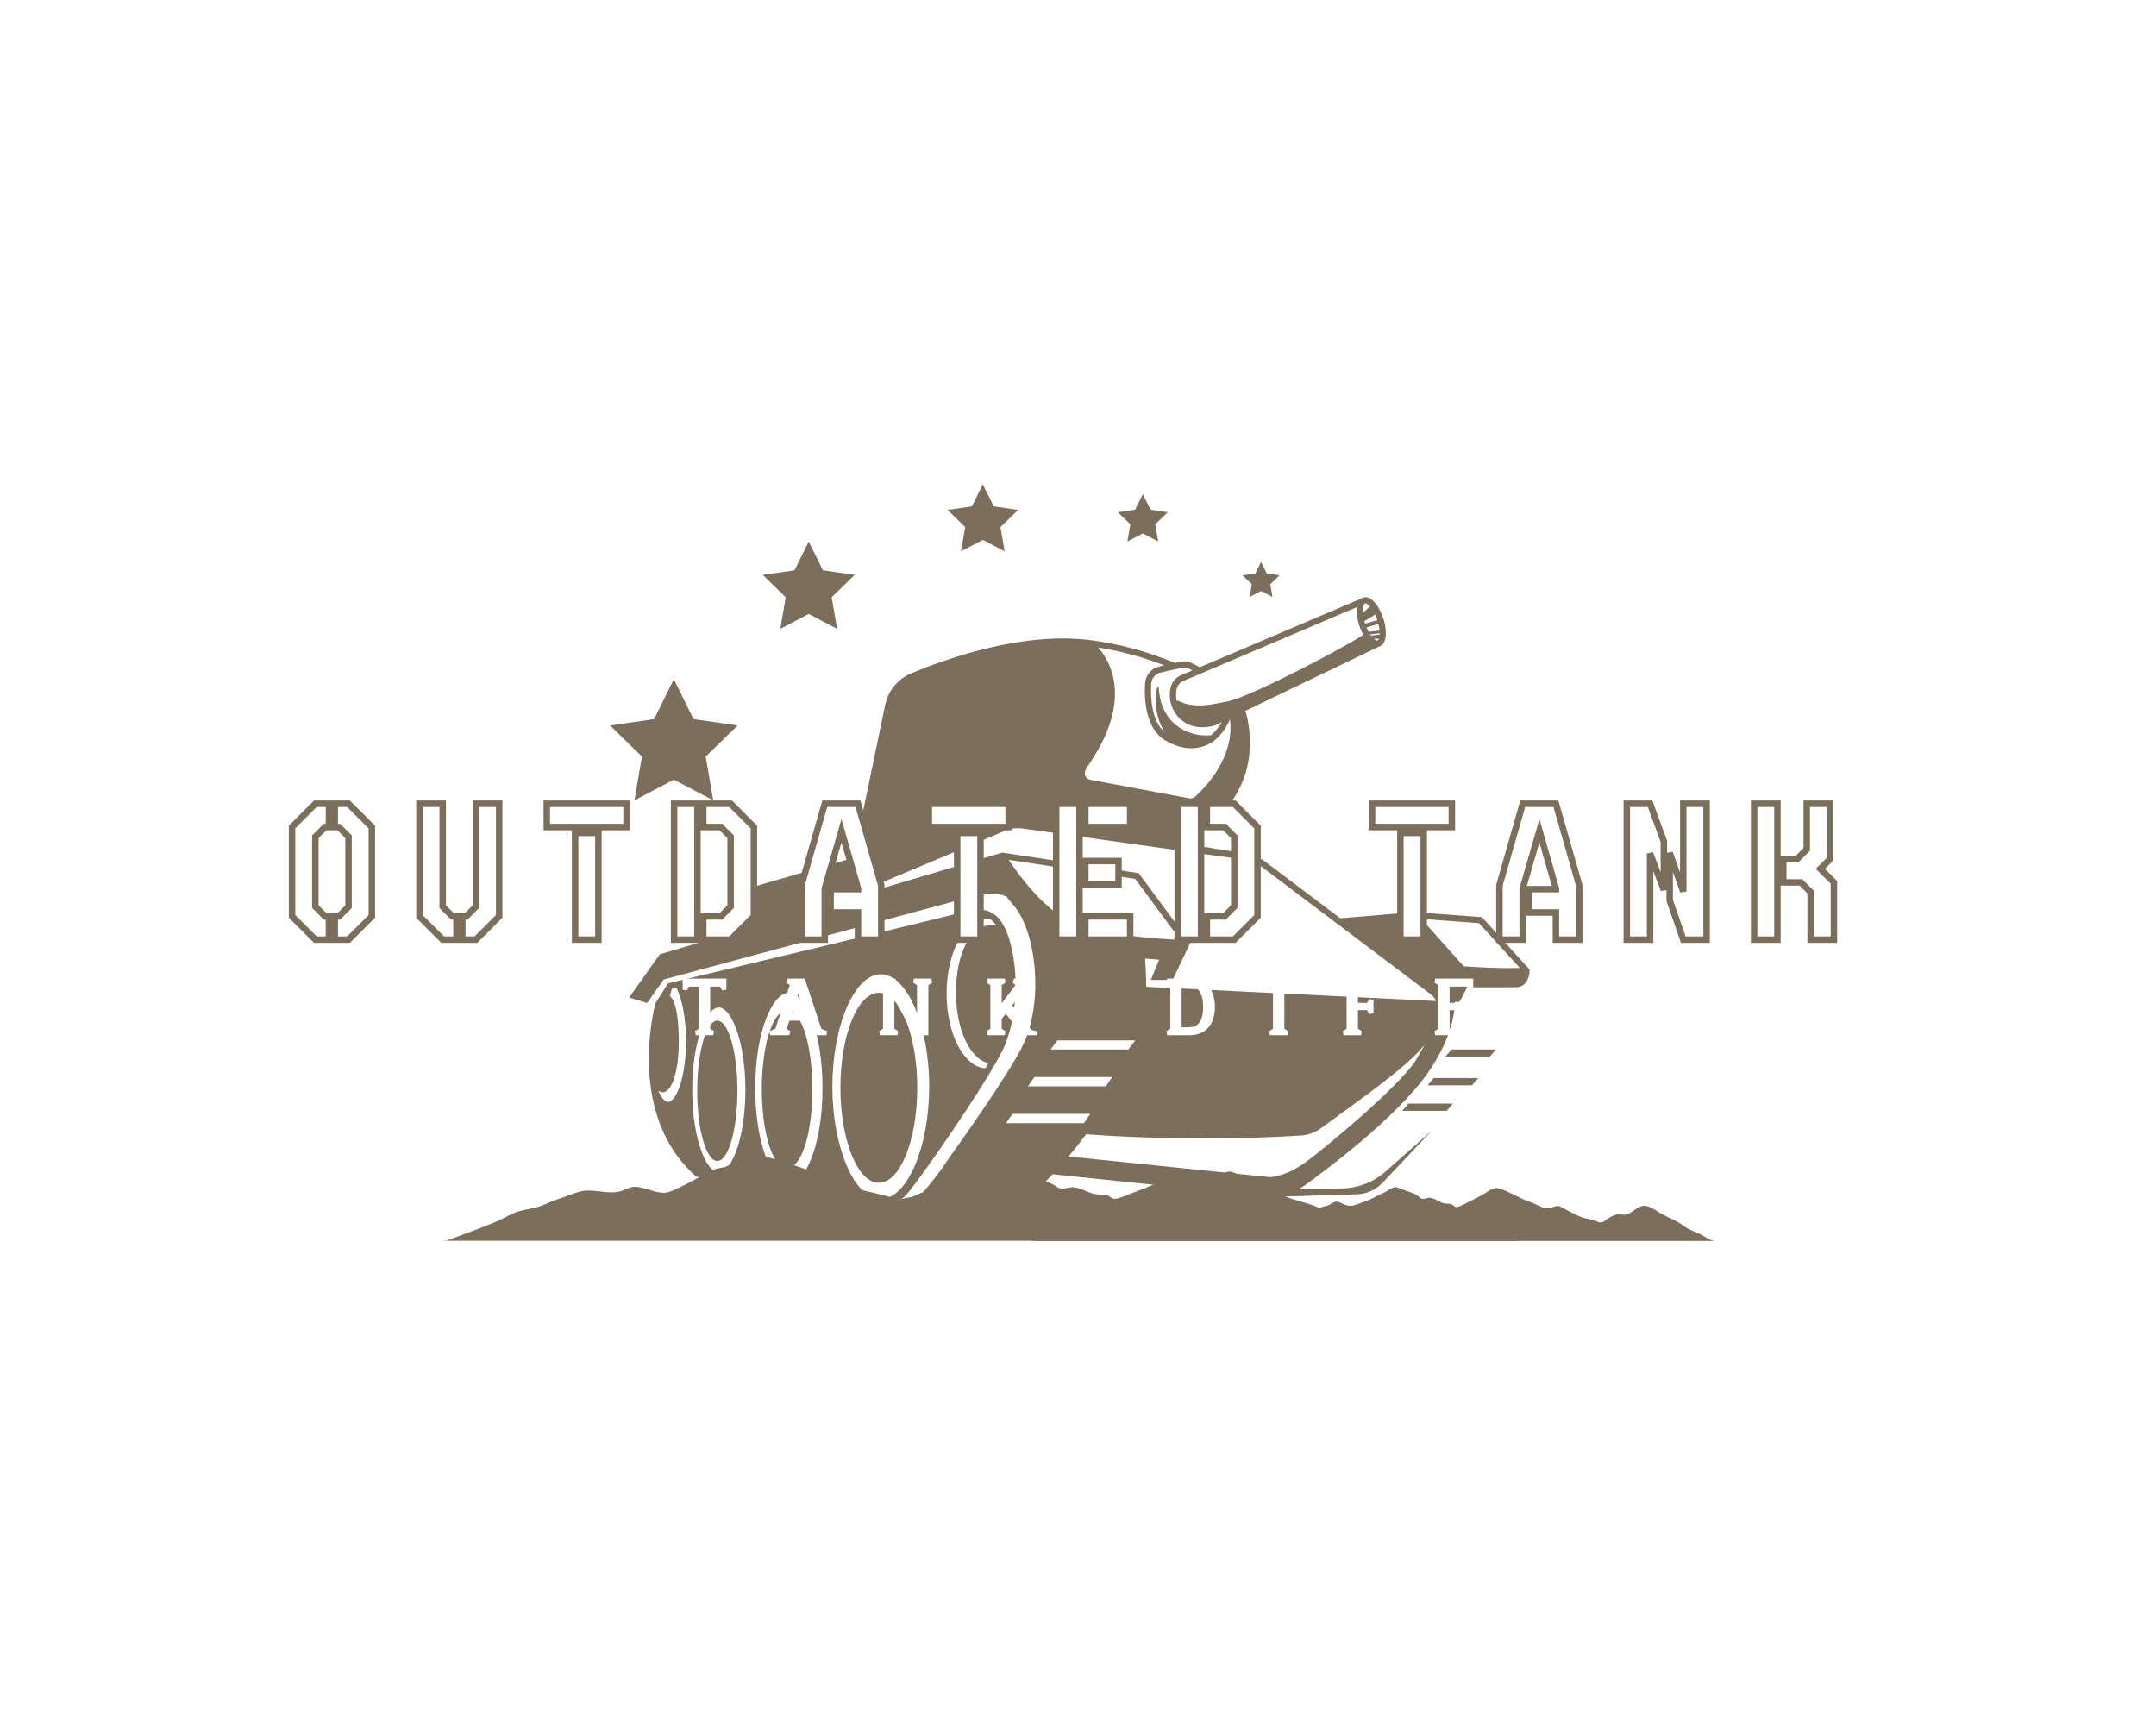 <?xml version="1.0" encoding="UTF-8" standalone="no" ?>
<!DOCTYPE svg PUBLIC "-//W3C//DTD SVG 1.1//EN" "http://www.w3.org/Graphics/SVG/1.1/DTD/svg11.dtd">
<svg xmlns="http://www.w3.org/2000/svg" xmlns:xlink="http://www.w3.org/1999/xlink" version="1.1" width="1280" height="1024" viewBox="0 0 1280 1024" xml:space="preserve">
<desc>Created with Fabric.js 5.3.0</desc>
<defs>
</defs>
<g transform="matrix(1 0 0 1 640 512)" id="background-logo"  >
<rect style="stroke: none; stroke-width: 0; stroke-dasharray: none; stroke-linecap: butt; stroke-dashoffset: 0; stroke-linejoin: miter; stroke-miterlimit: 4; fill: rgb(255,255,255); fill-opacity: 0; fill-rule: nonzero; opacity: 1;"  paint-order="stroke"  x="-640" y="-512" rx="0" ry="0" width="1280" height="1024" />
</g>
<g transform="matrix(1.921 0 0 1.921 640.813 512.279)" id="logo-logo"  >
<g style=""  paint-order="stroke"   >
		<g transform="matrix(1.113 0 0 1.113 0 15.255)"  >
<g style=""  paint-order="stroke"   >
		<g transform="matrix(1 0 0 1 -68.625 40.272)"  >
<path style="stroke: none; stroke-width: 1; stroke-dasharray: none; stroke-linecap: butt; stroke-dashoffset: 0; stroke-linejoin: miter; stroke-miterlimit: 4; fill: rgb(123,111,91); fill-rule: nonzero; opacity: 1;"  paint-order="stroke"  transform=" translate(-56.375, -127.781)" d="M 76.855 166.016 C 79.573 163.13 92.598 144.551 99.876 132.547 L 99.878 132.547 L 100.129 132.131 C 100.315 131.823 100.497 131.519 100.674 131.22 C 101.207 130.323 101.701 129.471 102.148 128.676 C 103.274 126.668 104.025 125.174 104.443 124.107 C 107.672 115.954 108.209 104.598 105.779 95.851 C 105.565 95.08 105.319 94.313 105.045 93.57 C 104.022 90.815 102.726 88.952 101.086 87.874 C 101.084 87.873 101.081 87.872 101.079 87.87 L 100.945 87.782 L 100.925 87.778 C 98.302 86.155 95.186 86.709 92.472 87.479 C 86.764 89.1 11.868 106.964 11.112 107.144 L 10.772 107.225 L 7.316 112.708 L 7.282 112.827 C 7.235 112.994 4.736 122.111 5.665 133.171 L 5.611 133.171 L 5.611 133.327 L 5.666 133.473 C 5.678 133.504 5.69 133.531 5.701 133.562 C 5.778 134.404 5.873 135.256 5.992 136.116 L 5.944 136.116 L 5.949 136.343 L 6.013 136.475 C 6.031 136.526 6.05 136.573 6.067 136.623 C 7.3 144.91 10.667 153.845 18.442 160.725 L 18.63 160.892 L 66.924 168.492 C 67.193 168.562 68.327 168.834 69.828 168.834 C 71.907 168.834 74.691 168.313 76.855 166.016 L 76.855 166.016 z M 10.819 140.167 C 9.928 140.167 8.918 138.991 8.073 137.031 C 8.584 137.359 9.074 137.527 9.484 137.468 C 12.285 137.067 13.77 130.487 13.77 123.44 C 13.77 118.049 13.223 112.144 11.269 110.776 L 11.852 108.735 C 12.135 108.667 12.553 108.568 13.087 108.44 C 14.734 111.516 15.781 117.207 15.781 123.237 C 15.781 133.726 12.891 140.167 10.819 140.167 L 10.819 140.167 z M 99.278 89.32 C 99.605 89.32 99.937 89.348 100.267 89.403 C 100.329 89.447 100.391 89.494 100.453 89.542 C 100.531 89.601 100.609 89.66 100.685 89.725 C 100.764 89.792 100.84 89.867 100.917 89.94 C 100.991 90.01 101.065 90.078 101.137 90.154 C 101.213 90.233 101.286 90.32 101.36 90.406 C 101.43 90.486 101.5 90.564 101.568 90.649 C 101.641 90.741 101.712 90.842 101.784 90.941 C 101.844 91.024 101.906 91.105 101.965 91.194 C 101.293 90.928 100.606 91.056 99.912 91.11 C 94.656 91.522 90.731 99.022 90.731 109.839 C 90.731 120.567 95.047 128.571 99.777 129.355 C 99.523 129.79 99.258 130.239 98.983 130.699 C 98.96 130.738 98.936 130.778 98.912 130.817 C 92.933 130.457 88.129 121.292 88.129 110.077 C 88.129 98.632 93.13 89.32 99.278 89.32 L 99.278 89.32 z M 24.879 159.736 C 21.388 159.736 17.499 150.328 17.499 136.829 C 17.499 123.331 21.388 113.924 24.878 113.923 L 24.88 113.923 C 28.369 113.925 32.258 123.331 32.258 136.829 C 32.258 150.328 28.369 159.736 24.879 159.736 z M 44.337 162.829 C 39.827 162.829 34.999 152.182 34.999 136.334 C 34.999 120.485 39.827 109.839 44.337 109.839 C 48.846 109.839 53.674 120.485 53.674 136.334 C 53.674 152.182 48.846 162.829 44.337 162.829 z M 56.414 135.903 C 56.414 118.986 62.57 104.695 69.857 104.695 C 77.143 104.695 83.3 118.986 83.3 135.903 C 83.3 152.611 77.293 166.748 70.124 167.094 C 69.987 167.098 69.849 167.102 69.718 167.101 C 62.492 166.92 56.414 152.711 56.414 135.903 z" stroke-linecap="round" />
</g>
		<g transform="matrix(1 0 0 1 -55.685 48.714)"  >
<ellipse style="stroke: none; stroke-width: 1; stroke-dasharray: none; stroke-linecap: butt; stroke-dashoffset: 0; stroke-linejoin: miter; stroke-miterlimit: 4; fill: rgb(123,111,91); fill-rule: nonzero; opacity: 1;"  paint-order="stroke"  cx="0" cy="0" rx="10.671" ry="26.384" />
</g>
		<g transform="matrix(1 0 0 1 -81.155 49.098)"  >
<path style="stroke: none; stroke-width: 1; stroke-dasharray: none; stroke-linecap: butt; stroke-dashoffset: 0; stroke-linejoin: miter; stroke-miterlimit: 4; fill: rgb(123,111,91); fill-rule: nonzero; opacity: 1;"  paint-order="stroke"  transform=" translate(-43.845, -136.607)" d="M 43.845 114.814 C 39.282 114.814 36.819 126.043 36.819 136.607 C 36.819 147.172 39.282 158.4 43.845 158.4 C 48.409 158.4 50.871 147.172 50.871 136.607 C 50.871 126.043 48.409 114.814 43.845 114.814 z" stroke-linecap="round" />
</g>
		<g transform="matrix(1 0 0 1 -100.53 49.558)"  >
<ellipse style="stroke: none; stroke-width: 1; stroke-dasharray: none; stroke-linecap: butt; stroke-dashoffset: 0; stroke-linejoin: miter; stroke-miterlimit: 4; fill: rgb(123,111,91); fill-rule: nonzero; opacity: 1;"  paint-order="stroke"  cx="0" cy="0" rx="5.586" ry="19.478" />
</g>
		<g transform="matrix(1 0 0 1 98.006 60.452)"  >
<path style="stroke: none; stroke-width: 1; stroke-dasharray: none; stroke-linecap: butt; stroke-dashoffset: 0; stroke-linejoin: miter; stroke-miterlimit: 4; fill: rgb(123,111,91); fill-rule: nonzero; opacity: 1;"  paint-order="stroke"  transform=" translate(-223.006, -147.961)" d="M 223.028 147.938 L 222.982 147.986 C 223.02 147.95 223.038 147.931 223.028 147.938 z" stroke-linecap="round" />
</g>
		<g transform="matrix(1 0 0 1 0 0)"  >
<path style="stroke: none; stroke-width: 1; stroke-dasharray: none; stroke-linecap: butt; stroke-dashoffset: 0; stroke-linejoin: miter; stroke-miterlimit: 4; fill: rgb(123,111,91); fill-rule: nonzero; opacity: 1;"  paint-order="stroke"  transform=" translate(-125, -87.509)" d="M 236.789 88.85 L 217.898 87.446 L 197.444 89.166 L 176.184 73.13 C 174.836 72.174 173.262 71.53 171.631 71.269 L 152.961 68.271 L 158.301 65.058 C 174.56 54.629 172.949 39.141 171.501 32.965 C 171.389 32.492 171.244 32.03 171.071 31.58 L 208.292 13.683 C 208.68 13.562 209.182 13.275 209.562 12.59 C 210.335 11.196 210.28 8.665 209.42 5.983 C 208.343 2.623 206.108 -0.489 203.924 0.064 C 203.713 0.118 203.455 0.224 203.198 0.421 L 158.448 19.464 C 157.675 19.039 155.966 18.133 155.006 17.892 C 154.684 17.809 154.117 17.768 151.561 18.273 C 143.862 15.061 135.905 12.92 127.905 11.919 C 109.519 9.618 88.964 16.705 78.352 21.134 C 74.616 22.688 71.891 25.993 71.063 29.974 L 62.258 72.393 L 36.375 79.863 C 34.62 80.369 33.264 81.718 32.749 83.47 L 30.012 92.776 L 8.771 99.084 L 8.486 99.169 L 0 111.152 L 4.978 112.694 C 4.956 112.792 9.546 106.17 9.546 106.17 C 14.803 104.762 84.511 85.991 92.358 83.888 C 101.965 81.314 103.585 82.829 104.689 83.06 C 105.598 84.217 106.446 85.259 107.259 86.218 C 112.878 93.52 115.111 111.558 109.568 123.883 C 106.021 131.77 89.144 155.256 88.954 155.521 C 78.969 170.665 72.03 173.023 71.14 173.271 C 70.306 173.592 70.007 174.381 69.735 174.864 C 70.459 174.965 71.188 175.018 71.918 175.018 C 72.533 175.018 73.149 174.982 73.764 174.91 L 101.068 171.698 C 104.215 171.328 107.187 170.028 109.574 167.944 C 112.464 165.42 115.129 162.833 117.587 160.23 L 175.983 166.289 C 176.233 166.35 177.019 166.514 178.196 166.514 C 178.446 166.514 178.716 166.505 179 166.488 L 179.001 166.509 L 202.058 165.794 C 204.762 165.71 207.324 164.559 209.182 162.592 L 222.982 147.986 C 222.342 148.594 215.181 154.925 210.05 159.449 C 206.7 162.403 202.409 164.071 197.943 164.158 L 185.849 164.391 C 186.518 164.019 187.206 163.589 187.908 163.084 C 192.004 160.137 212.884 144.795 221.74 132.116 C 228.585 122.315 229.258 114.917 229.256 112.367 L 230.602 112.367 L 232.666 108.321 C 234.166 108.339 245.844 108.345 246.43 108.313 C 249.254 108.161 250 105.228 250 103.698 L 250 103.366 L 236.789 88.851 L 236.789 88.85 z M 208.059 11.757 C 207.995 11.872 207.892 12.016 207.768 12.048 C 207.556 12.101 207.196 11.935 206.771 11.552 L 208.144 11.552 C 208.116 11.622 208.091 11.699 208.059 11.757 z M 208.373 10.377 L 205.99 10.67 C 205.914 10.566 205.837 10.455 205.76 10.34 L 208.379 10.024 C 208.378 10.143 208.379 10.266 208.373 10.377 L 208.373 10.377 z M 208.349 9.254 L 205.331 9.625 C 205.13 9.26 204.933 8.856 204.747 8.407 L 208.043 7.417 C 208.209 8.086 208.303 8.699 208.349 9.254 z M 207.13 4.833 C 207.347 5.296 207.553 5.814 207.741 6.384 L 204.353 7.339 C 204.346 7.316 204.337 7.294 204.33 7.271 C 204.262 7.059 204.209 6.857 204.154 6.654 C 204.154 6.654 207.13 4.833 207.13 4.833 z M 204.054 2.022 C 204.119 1.906 204.221 1.762 204.346 1.73 C 204.372 1.724 204.401 1.72 204.432 1.72 C 204.717 1.72 205.181 2.007 205.7 2.585 L 203.754 4.365 C 203.683 3.286 203.812 2.459 204.055 2.022 L 204.055 2.022 z M 202.084 2.764 C 201.896 4.151 202.095 5.932 202.693 7.796 C 202.993 8.729 203.385 9.637 203.837 10.459 C 199.244 13.606 172.659 27.686 166.051 28.972 C 163.552 29.459 161.053 30.047 158.506 30.068 C 157.175 30.078 155.834 29.948 154.541 29.619 C 154.001 29.481 152.757 28.793 151.997 28.721 C 151.754 27.564 151.822 26.478 151.987 25.603 C 152.182 24.567 152.906 23.69 153.922 23.258 L 202.084 2.764 L 202.084 2.764 z M 151.647 20.008 C 153.972 19.54 154.503 19.549 154.585 19.558 C 155.01 19.665 155.724 19.991 156.406 20.333 L 153.249 21.676 C 151.703 22.334 150.6 23.683 150.298 25.285 C 149.902 27.383 149.959 30.475 152.476 33.29 C 154.507 35.562 157.088 36.129 159.16 36.129 C 161.139 36.129 162.653 35.612 162.778 35.568 L 164.528 34.726 C 163.457 36.653 162.063 37.926 161.586 38.329 C 158.162 38.701 154.585 37.722 151.893 35.562 C 148.483 32.826 147.222 28.962 147.001 24.756 C 145.858 25.417 146.222 29.457 146.335 30.597 C 146.54 32.651 147.134 34.669 148.109 36.491 C 148.312 36.87 148.533 37.241 148.777 37.596 C 144.991 34.371 144.732 27.849 144.956 24.036 C 145.048 22.533 146.1 21.287 147.578 20.935 C 149.05 20.576 150.497 20.247 151.647 20.008 z M 126.852 47.717 L 128.519 45.128 C 139.46 28.266 133.711 17.991 130.271 13.994 C 136.448 14.96 142.585 16.614 148.581 18.929 C 148.119 19.037 147.651 19.148 147.176 19.264 C 144.96 19.791 143.379 21.667 143.24 23.933 C 142.972 28.496 143.371 36.638 149.05 39.9 C 151.734 41.44 154.106 41.958 156.082 41.958 C 159.844 41.958 162.171 40.082 162.476 39.822 C 162.79 39.579 165.45 37.446 166.807 33.901 C 168.196 44.471 159.864 52.958 157.167 55.392 C 156.719 55.792 156.122 55.96 155.537 55.853 L 128.037 50.708 C 127.424 50.593 126.928 50.208 126.667 49.646 C 126.379 49.026 126.482 48.292 126.852 47.717 z M 105.384 72.937 L 140.504 78.229 L 153.042 95.16 C 147.733 94.939 131.743 93.997 123.369 90.495 C 115.34 87.136 107.989 76.882 105.384 72.937 z M 140.534 123.063 L 138.606 125.597 L 116.99 125.597 L 118.918 123.063 L 140.534 123.063 L 140.534 123.063 z M 112.527 133.23 L 134.144 133.23 L 132.321 135.828 L 110.704 135.828 C 110.704 135.828 112.527 133.23 112.527 133.23 z M 104.612 146.06 L 106.435 143.462 L 128.051 143.462 L 126.228 146.06 C 126.228 146.06 104.612 146.06 104.612 146.06 z M 217.902 129.401 C 212.303 136.948 195.641 150.892 188.899 156.094 C 182.214 161.253 177.744 161.016 177.724 161.016 L 121.996 155.294 C 123.748 153.218 125.372 151.152 126.875 149.119 C 137.776 149.944 148.578 150.237 158.387 150.237 C 171.856 150.237 178.975 149.949 186.395 149.483 C 188.48 149.352 190.467 148.634 192.143 147.405 C 204.297 138.492 216.316 130.179 220.864 124.234 C 219.36 127.174 217.912 129.385 217.902 129.401 z M 143.576 108.18 C 143.529 104.46 143.326 101.482 143.237 100.338 C 144.88 100.491 146.248 100.604 147.154 100.676 L 144.843 106.282 L 150.889 106.282 L 155.791 95.985 L 141.462 76.636 L 103.582 70.927 L 57.011 84.758 L 105.187 64.512 C 106.545 64.119 108.001 64.031 109.395 64.255 L 171.358 72.966 C 172.731 73.186 174.056 73.727 175.169 74.517 L 222.532 110.243 C 223.211 110.756 223.722 111.414 224.058 112.144 L 143.576 108.18 L 143.576 108.18 z M 231.715 102.489 L 219.96 89.323 L 235.978 90.514 L 247.289 102.94 C 241.383 103.168 233.447 102.617 231.715 102.489 L 231.715 102.489 z" stroke-linecap="round" />
</g>
		<g transform="matrix(1 0 0 1 108.624 39.093)"  >
<polygon style="stroke: none; stroke-width: 1; stroke-dasharray: none; stroke-linecap: butt; stroke-dashoffset: 0; stroke-linejoin: miter; stroke-miterlimit: 4; fill: rgb(123,111,91); fill-rule: nonzero; opacity: 1;"  paint-order="stroke"  points="-7.042,1.006 5.307,1.006 7.042,-1.006 -5.307,-1.006 " />
</g>
		<g transform="matrix(1 0 0 1 103.717 47.02)"  >
<polygon style="stroke: none; stroke-width: 1; stroke-dasharray: none; stroke-linecap: butt; stroke-dashoffset: 0; stroke-linejoin: miter; stroke-miterlimit: 4; fill: rgb(123,111,91); fill-rule: nonzero; opacity: 1;"  paint-order="stroke"  points="-7.042,1.006 5.307,1.006 7.042,-1.006 -5.307,-1.006 " />
</g>
		<g transform="matrix(1 0 0 1 96.675 54.111)"  >
<polygon style="stroke: none; stroke-width: 1; stroke-dasharray: none; stroke-linecap: butt; stroke-dashoffset: 0; stroke-linejoin: miter; stroke-miterlimit: 4; fill: rgb(123,111,91); fill-rule: nonzero; opacity: 1;"  paint-order="stroke"  points="-7.042,1.006 5.307,1.006 7.042,-1.006 -5.307,-1.006 " />
</g>
</g>
</g>
		<g transform="matrix(1.332 0 0 0.797 -29.835 103.583)"  >
<g style=""  paint-order="stroke"   >
		<g transform="matrix(1 0 0 1 0 0)"  >
<path style="stroke: none; stroke-width: 1; stroke-dasharray: none; stroke-linecap: butt; stroke-dashoffset: 0; stroke-linejoin: miter; stroke-miterlimit: 4; fill: rgb(123,111,91); fill-rule: nonzero; opacity: 1;"  paint-order="stroke"  transform=" translate(-125, -16.882)" d="M 0 33.7 C 2.5 32.2 9.4 27.9 11.8 26.2 C 13.3 25.1 14.6 23.9 16.1 22.7 C 17.8 21.4 20.1 21.2 22.1 20.1 C 23.6 19.3 24.8 18.1 26.3 17.3 C 28.2 16.4 30 14.9 31.8 14.2 C 34.7 13.1 38.3 15.7 41.1 14.1 C 43.1 13 43.4 12 45.5 12.7 C 47.3 13.3 49.4 14.9 51.2 14.8 C 52.2 14.7 53.6 13.5 54.4 12.9 C 55.8 11.8 57.2 10.6 58.5 9.4 C 59.7 8.3 61.1 6.8 62.4 5.9 C 63.2 5.3 64.4 5.2 65.3 4.7 C 66.1 4.2 66.9 3.4 67.7 2.9 C 68.8 2.2 70.9 0.4 72.2 0.1 C 73.2 -0.1 74.2 0.6 75.1 1 C 80.2 3.3 85.5 6.4 89.8 9.9 C 94.4 13.7 100.8 14.5 105.7 17.7 C 106.1 16.9 107.7 16.8 108.5 16.4 C 109.7 15.8 110.7 14.3 112.1 14.5 C 112.8 14.6 113.4 15.2 114 15.5 C 116.3 16.9 117.5 16.7 119.7 15.6 C 121.7 14.6 123.4 14 125.2 12.7 C 126.6 11.7 128.1 10.8 129.6 9.9 C 130.7 9.2 132 7.6 133.3 7.5 C 133.9 7.5 135 8.2 135.6 8.5 C 137.2 9.3 139.7 10.2 141 11.3 C 142.4 12.4 142.4 13.6 144.3 13 C 145.5 12.7 145.6 12.4 146.9 12.9 C 148.4 13.5 149.5 14.8 151 15.3 C 152 15.6 153 15.3 153.9 15.8 C 154.5 16.1 154.8 17 155.5 17.1 C 156.4 17.2 157.6 16.2 158.3 15.8 C 161 14 163.9 12.3 166.4 10.2 C 168.4 8.5 169.4 7.3 171.9 8.4 C 174.6 9.7 177.2 11.6 179.8 13.2 C 181.9 14.4 184 15.3 186 16.6 C 187.2 17.4 188 17.9 189.3 17.7 C 190.5 17.5 191.7 16.4 193 16.6 C 193.6 16.7 194.6 17.6 195.2 18 C 197.6 19.6 199.7 21.4 202.5 22.4 C 203.7 22.8 204.9 23.1 206.1 23.5 C 206.8 23.8 207.5 24.5 208.3 24.5 C 209.4 24.5 209.9 23.6 210.7 22.9 C 211.6 22.1 213 21 214.2 20.7 C 215.3 20.4 216.7 21 217.8 20.7 C 220.1 20 221.5 16.7 224.3 16.5 C 226 16.4 228.6 18.7 229.8 19.7 C 232.7 22.1 236.3 23.6 238.9 26.3 C 240.6 28 242.9 29 244.9 30.2 C 246.7 31.3 247.8 33 250 33.4 L 0 33.4 z" stroke-linecap="round" />
</g>
</g>
</g>
		<g transform="matrix(0.845 0 0 0.643 90.653 106.184)"  >
<g style=""  paint-order="stroke"   >
		<g transform="matrix(1 0 0 1 0 0)"  >
<path style="stroke: none; stroke-width: 1; stroke-dasharray: none; stroke-linecap: butt; stroke-dashoffset: 0; stroke-linejoin: miter; stroke-miterlimit: 4; fill: rgb(123,111,91); fill-rule: nonzero; opacity: 1;"  paint-order="stroke"  transform=" translate(-125, -16.882)" d="M 0 33.7 C 2.5 32.2 9.4 27.9 11.8 26.2 C 13.3 25.1 14.6 23.9 16.1 22.7 C 17.8 21.4 20.1 21.2 22.1 20.1 C 23.6 19.3 24.8 18.1 26.3 17.3 C 28.2 16.4 30 14.9 31.8 14.2 C 34.7 13.1 38.3 15.7 41.1 14.1 C 43.1 13 43.4 12 45.5 12.7 C 47.3 13.3 49.4 14.9 51.2 14.8 C 52.2 14.7 53.6 13.5 54.4 12.9 C 55.8 11.8 57.2 10.6 58.5 9.4 C 59.7 8.3 61.1 6.8 62.4 5.9 C 63.2 5.3 64.4 5.2 65.3 4.7 C 66.1 4.2 66.9 3.4 67.7 2.9 C 68.8 2.2 70.9 0.4 72.2 0.1 C 73.2 -0.1 74.2 0.6 75.1 1 C 80.2 3.3 85.5 6.4 89.8 9.9 C 94.4 13.7 100.8 14.5 105.7 17.7 C 106.1 16.9 107.7 16.8 108.5 16.4 C 109.7 15.8 110.7 14.3 112.1 14.5 C 112.8 14.6 113.4 15.2 114 15.5 C 116.3 16.9 117.5 16.7 119.7 15.6 C 121.7 14.6 123.4 14 125.2 12.7 C 126.6 11.7 128.1 10.8 129.6 9.9 C 130.7 9.2 132 7.6 133.3 7.5 C 133.9 7.5 135 8.2 135.6 8.5 C 137.2 9.3 139.7 10.2 141 11.3 C 142.4 12.4 142.4 13.6 144.3 13 C 145.5 12.7 145.6 12.4 146.9 12.9 C 148.4 13.5 149.5 14.8 151 15.3 C 152 15.6 153 15.3 153.9 15.8 C 154.5 16.1 154.8 17 155.5 17.1 C 156.4 17.2 157.6 16.2 158.3 15.8 C 161 14 163.9 12.3 166.4 10.2 C 168.4 8.5 169.4 7.3 171.9 8.4 C 174.6 9.7 177.2 11.6 179.8 13.2 C 181.9 14.4 184 15.3 186 16.6 C 187.2 17.4 188 17.9 189.3 17.7 C 190.5 17.5 191.7 16.4 193 16.6 C 193.6 16.7 194.6 17.6 195.2 18 C 197.6 19.6 199.7 21.4 202.5 22.4 C 203.7 22.8 204.9 23.1 206.1 23.5 C 206.8 23.8 207.5 24.5 208.3 24.5 C 209.4 24.5 209.9 23.6 210.7 22.9 C 211.6 22.1 213 21 214.2 20.7 C 215.3 20.4 216.7 21 217.8 20.7 C 220.1 20 221.5 16.7 224.3 16.5 C 226 16.4 228.6 18.7 229.8 19.7 C 232.7 22.1 236.3 23.6 238.9 26.3 C 240.6 28 242.9 29 244.9 30.2 C 246.7 31.3 247.8 33 250 33.4 L 0 33.4 z" stroke-linecap="round" />
</g>
</g>
</g>
		<g transform="matrix(0.197 0 0 0.197 -125.331 -38.064)"  >
<g style=""  paint-order="stroke"   >
		<g transform="matrix(1 0 0 1 0 0)"  >
<polygon style="stroke: none; stroke-width: 1; stroke-dasharray: none; stroke-linecap: butt; stroke-dashoffset: 0; stroke-linejoin: miter; stroke-miterlimit: 4; fill: rgb(123,111,91); fill-rule: nonzero; opacity: 1;"  paint-order="stroke"  points="100,-22.43 30.9,-32.46 0,-95 -30.9,-32.46 -100,-22.43 -50,26.26 -61.8,95 0,62.55 61.8,95 50,26.26 100,-22.43 " />
</g>
</g>
</g>
		<g transform="matrix(0.142 0 0 0.142 -83.65 -85.836)"  >
<g style=""  paint-order="stroke"   >
		<g transform="matrix(1 0 0 1 0 0)"  >
<polygon style="stroke: none; stroke-width: 1; stroke-dasharray: none; stroke-linecap: butt; stroke-dashoffset: 0; stroke-linejoin: miter; stroke-miterlimit: 4; fill: rgb(123,111,91); fill-rule: nonzero; opacity: 1;"  paint-order="stroke"  points="100,-22.43 30.9,-32.46 0,-95 -30.9,-32.46 -100,-22.43 -50,26.26 -61.8,95 0,62.55 61.8,95 50,26.26 100,-22.43 " />
</g>
</g>
</g>
		<g transform="matrix(0.109 0 0 0.109 -29.835 -106.661)"  >
<g style=""  paint-order="stroke"   >
		<g transform="matrix(1 0 0 1 0 0)"  >
<polygon style="stroke: none; stroke-width: 1; stroke-dasharray: none; stroke-linecap: butt; stroke-dashoffset: 0; stroke-linejoin: miter; stroke-miterlimit: 4; fill: rgb(123,111,91); fill-rule: nonzero; opacity: 1;"  paint-order="stroke"  points="100,-22.43 30.9,-32.46 0,-95 -30.9,-32.46 -100,-22.43 -50,26.26 -61.8,95 0,62.55 61.8,95 50,26.26 100,-22.43 " />
</g>
</g>
</g>
		<g transform="matrix(0.077 0 0 0.077 19.607 -106.661)"  >
<g style=""  paint-order="stroke"   >
		<g transform="matrix(1 0 0 1 0 0)"  >
<polygon style="stroke: none; stroke-width: 1; stroke-dasharray: none; stroke-linecap: butt; stroke-dashoffset: 0; stroke-linejoin: miter; stroke-miterlimit: 4; fill: rgb(123,111,91); fill-rule: nonzero; opacity: 1;"  paint-order="stroke"  points="100,-22.43 30.9,-32.46 0,-95 -30.9,-32.46 -100,-22.43 -50,26.26 -61.8,95 0,62.55 61.8,95 50,26.26 100,-22.43 " />
</g>
</g>
</g>
		<g transform="matrix(0.057 0 0 0.057 56.15 -87.617)"  >
<g style=""  paint-order="stroke"   >
		<g transform="matrix(1 0 0 1 0 0)"  >
<polygon style="stroke: none; stroke-width: 1; stroke-dasharray: none; stroke-linecap: butt; stroke-dashoffset: 0; stroke-linejoin: miter; stroke-miterlimit: 4; fill: rgb(123,111,91); fill-rule: nonzero; opacity: 1;"  paint-order="stroke"  points="100,-22.43 30.9,-32.46 0,-95 -30.9,-32.46 -100,-22.43 -50,26.26 -61.8,95 0,62.55 61.8,95 50,26.26 100,-22.43 " />
</g>
</g>
</g>
</g>
</g>
<g transform="matrix(1.921 0 0 1.921 639.976 597.732)" id="tagline-2d49d834-8996-493b-9f3c-357f00c54ec4-logo"  >
<g style=""  paint-order="stroke"   >
		<g transform="matrix(1 0 0 1 0 0)" id="tagline-2d49d834-8996-493b-9f3c-357f00c54ec4-logo-path-0"  >
<path style="stroke: none; stroke-width: 0; stroke-dasharray: none; stroke-linecap: butt; stroke-dashoffset: 0; stroke-linejoin: miter; stroke-miterlimit: 4; fill: rgb(255,255,255); fill-rule: nonzero; opacity: 1;"  paint-order="stroke"  transform=" translate(-122.44, 8.75)" d="M 13.78 -14.08 L 13.78 -17.5 L 0.28 -17.5 L 0.28 -14.08 L 1.53 -13.83 L 2.27 -15.03 L 5.28 -15.03 L 5.28 -2 L 4.08 -1.25 L 4.33 0 L 9.73 0 L 9.98 -1.25 L 8.78 -2 L 8.78 -15.03 L 11.78 -15.03 L 12.53 -13.83 Z M 32.23 -16.25 L 33.38 -15.5 L 28.93 -2 L 27.07 -1.25 L 27.32 0 L 33.2 0 L 33.58 -1.25 L 32.42 -2 L 33.25 -4.5 L 38.8 -4.5 L 39.63 -2 L 38.48 -1.25 L 38.85 0 L 44.73 0 L 44.98 -1.25 L 43.13 -2 L 38.02 -17.5 L 32.6 -17.5 Z M 34 -6.75 L 36.02 -12.95 L 38.05 -6.75 Z M 61 -16.25 L 62.2 -15.5 L 62.2 -2 L 61 -1.25 L 61.25 0 L 66.65 0 L 66.9 -1.25 L 65.7 -2 L 65.7 -11.35 L 71.7 0 L 76.2 0 L 76.2 -15.5 L 77.4 -16.25 L 77.15 -17.5 L 71.75 -17.5 L 71.5 -16.25 L 72.7 -15.5 L 72.7 -4.73 L 65.95 -17.5 L 61.25 -17.5 Z M 94.17 -16.25 L 95.37 -15.5 L 95.37 -2 L 94.17 -1.25 L 94.42 0 L 99.82 0 L 100.07 -1.25 L 98.87 -2 L 98.87 -5 L 100.12 -6.65 L 103.8 -2 L 102.97 -1.25 L 103.47 0 L 109.65 0 L 109.72 -1.25 L 108.13 -1.58 L 102.1 -9.22 L 107.17 -15.9 L 108.72 -16.25 L 108.65 -17.5 L 102.72 -17.5 L 102.22 -16.25 L 103.13 -15.5 L 98.87 -9.85 L 98.87 -15.5 L 100.07 -16.25 L 99.82 -17.5 L 94.42 -17.5 Z M 149.78 -16.25 L 150.97 -15.5 L 150.97 -2 L 149.78 -1.25 L 150.03 0 L 156.9 0 C 161.75 0 164.75 -3.13 164.75 -8.75 C 164.75 -14.25 162.03 -17.5 156.9 -17.5 L 150.03 -17.5 Z M 154.47 -2.48 L 154.47 -15.03 L 156.9 -15.03 C 159.63 -15.03 161.13 -13 161.13 -8.75 C 161.13 -4.65 159.72 -2.48 156.9 -2.48 Z M 181.53 -16.25 L 182.72 -15.5 L 182.72 -2 L 181.53 -1.25 L 181.78 0 L 187.18 0 L 187.43 -1.25 L 186.22 -2 L 186.22 -15.5 L 187.43 -16.25 L 187.18 -17.5 L 181.78 -17.5 Z M 204.28 -16.25 L 205.47 -15.5 L 205.47 -2 L 204.28 -1.25 L 204.53 0 L 209.93 0 L 210.18 -1.25 L 208.97 -2 L 208.97 -7.75 L 211.78 -7.75 L 212.53 -6.55 L 213.78 -6.8 L 213.78 -10.95 L 212.53 -11.2 L 211.78 -10 L 208.97 -10 L 208.97 -15.03 L 214.28 -15.03 L 215.03 -13.83 L 216.28 -14.08 L 216.28 -17.5 L 204.53 -17.5 Z M 232.6 -16.25 L 233.8 -15.5 L 233.8 -2 L 232.6 -1.25 L 232.85 0 L 238.25 0 L 238.5 -1.25 L 237.3 -2 L 237.3 -7.75 L 240.1 -7.75 L 240.85 -6.55 L 242.1 -6.8 L 242.1 -10.95 L 240.85 -11.2 L 240.1 -10 L 237.3 -10 L 237.3 -15.03 L 242.6 -15.03 L 243.35 -13.83 L 244.6 -14.08 L 244.6 -17.5 L 232.85 -17.5 Z" stroke-linecap="round" />
</g>
</g>
</g>
<g transform="matrix(1.921 0 0 1.921 640.692 507.866)" id="text-logo"  >
<g style=""  paint-order="stroke"   >
		<g transform="matrix(1 0 0 1 0 0)" id="text-logo-path-0"  >
<filter id="SVGID_132348" y="-31.905%" height="163.81%" x="-21.049%" width="142.099%" >
	<feGaussianBlur in="SourceAlpha" stdDeviation="0"></feGaussianBlur>
	<feOffset dx="-5" dy="5" result="oBlur" ></feOffset>
	<feFlood flood-color="rgb(123,111,91)" flood-opacity="1"/>
	<feComposite in2="oBlur" operator="in" />
	<feMerge>
		<feMergeNode></feMergeNode>
		<feMergeNode in="SourceGraphic"></feMergeNode>
	</feMerge>
</filter>
<path style="stroke: rgb(123,111,91); stroke-width: 2; stroke-dasharray: none; stroke-linecap: butt; stroke-dashoffset: 0; stroke-linejoin: miter; stroke-miterlimit: 4; fill: rgb(255,255,255); fill-rule: nonzero; opacity: 1;filter: url(#SVGID_132348);"  paint-order="stroke"  transform=" translate(-241.26, 21)" d="M 14.4 -7.2 L 13.2 -7.2 L 10.2 -10.2 L 10.2 -31.8 L 13.2 -34.8 L 14.4 -34.8 L 14.4 -42 L 10.2 -42 L 3 -34.8 L 3 -7.2 L 10.2 0 L 14.4 0 Z M 16.2 0 L 20.46 0 L 27.66 -7.2 L 27.66 -34.8 L 20.46 -42 L 16.2 -42 L 16.2 -34.8 L 17.46 -34.8 L 20.46 -31.8 L 20.46 -10.2 L 17.46 -7.2 L 16.2 -7.2 Z M 53.82 -7.2 L 52.56 -7.2 L 49.56 -10.2 L 49.56 -42 L 42.36 -42 L 42.36 -7.2 L 49.56 0 L 53.82 0 Z M 55.62 0 L 59.82 0 L 67.02 -7.2 L 67.02 -42 L 59.82 -42 L 59.82 -10.2 L 56.82 -7.2 L 55.62 -7.2 Z M 97.68 0 L 97.68 -33 L 90.48 -33 L 90.48 0 Z M 81.72 -34.8 L 106.38 -34.8 L 106.38 -42 L 81.72 -42 Z M 130.08 -34.8 L 135.54 -34.8 L 138.54 -31.8 L 138.54 -10.2 L 135.54 -7.2 L 130.08 -7.2 L 130.08 0 L 138.54 0 L 145.74 -7.2 L 145.74 -34.8 L 138.54 -42 L 130.08 -42 Z M 121.08 0 L 128.28 0 L 128.28 -42 L 121.08 -42 Z M 167.64 0 L 167.64 -15.78 L 172.8 -33.66 L 177.9 -15.78 L 177.9 -15.6 L 169.44 -15.6 L 169.44 -8.4 L 177.9 -8.4 L 177.9 0 L 185.1 0 L 185.1 -16.8 L 177.9 -42 L 167.64 -42 L 160.44 -16.8 L 160.44 0 Z M 215.76 0 L 215.76 -33 L 208.56 -33 L 208.56 0 Z M 199.8 -34.8 L 224.46 -34.8 L 224.46 -42 L 199.8 -42 Z M 246.36 0 L 246.36 -42 L 239.16 -42 L 239.16 0 Z M 248.16 0 L 262.02 0 L 262.02 -7.2 L 248.16 -7.2 Z M 248.16 -17.1 L 258.42 -17.1 L 258.42 -24.3 L 248.16 -24.3 Z M 248.16 -34.8 L 262.02 -34.8 L 262.02 -42 L 248.16 -42 Z M 285.72 -34.8 L 291.18 -34.8 L 294.18 -31.8 L 294.18 -10.2 L 291.18 -7.2 L 285.72 -7.2 L 285.72 0 L 294.18 0 L 301.38 -7.2 L 301.38 -34.8 L 294.18 -42 L 285.72 -42 Z M 276.72 0 L 283.92 0 L 283.92 -42 L 276.72 -42 Z M 352.74 0 L 352.74 -33 L 345.54 -33 L 345.54 0 Z M 336.78 -34.8 L 361.44 -34.8 L 361.44 -42 L 336.78 -42 Z M 383.34 0 L 383.34 -15.78 L 388.5 -33.66 L 393.6 -15.78 L 393.6 -15.6 L 385.14 -15.6 L 385.14 -8.4 L 393.6 -8.4 L 393.6 0 L 400.8 0 L 400.8 -16.8 L 393.6 -42 L 383.34 -42 L 376.14 -16.8 L 376.14 0 Z M 422.7 0 L 422.7 -26.64 L 426.96 -15.36 L 426.96 -30.36 L 422.7 -42 L 415.5 -42 L 415.5 0 Z M 428.76 -12.12 L 432.96 0 L 440.16 0 L 440.16 -42 L 432.96 -42 L 432.96 -14.88 L 428.76 -26.82 Z M 462.06 0 L 462.06 -42 L 454.86 -42 L 454.86 0 Z M 463.86 -17.7 L 469.32 -17.7 L 472.32 -14.7 L 472.32 0 L 479.52 0 L 479.52 -17.7 L 475.32 -21.9 L 478.32 -24.9 L 478.32 -42 L 471.12 -42 L 471.12 -27.9 L 468.12 -24.9 L 463.86 -24.9 Z" stroke-linecap="round" />
</g>
</g>
</g>
</svg>